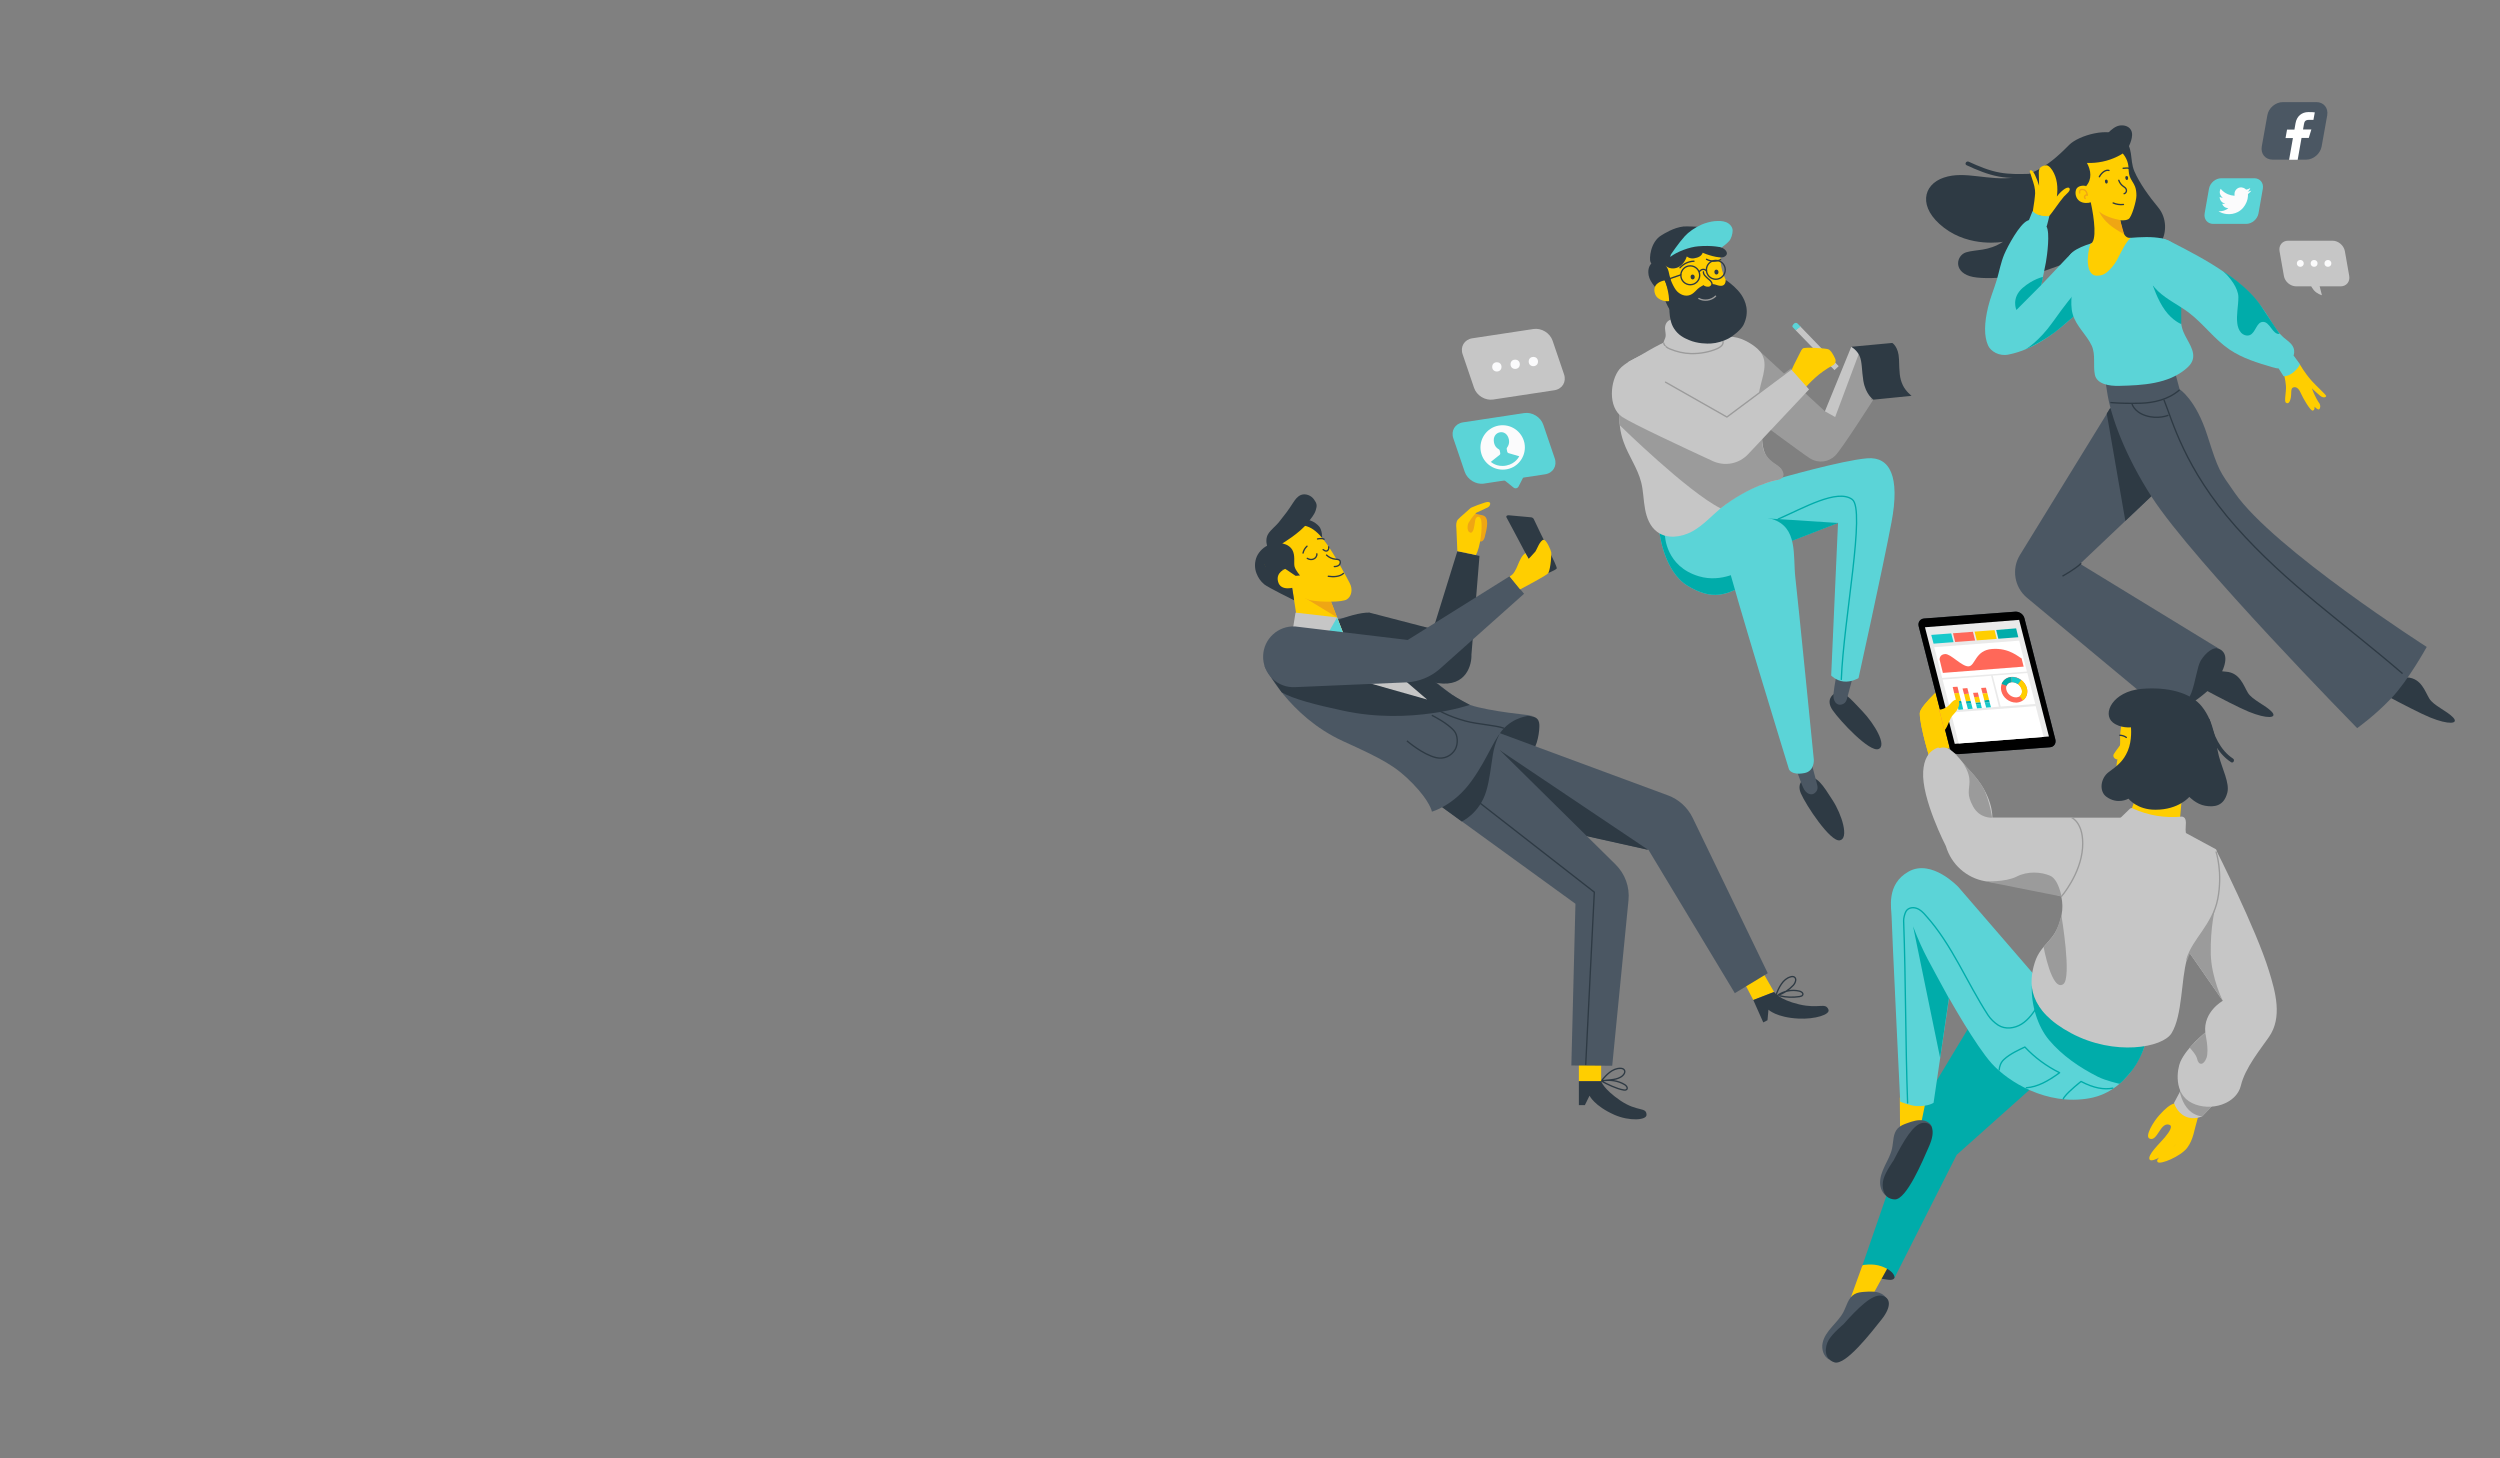 <?xml version="1.0" encoding="utf-8"?>
<!-- Generator: Adobe Illustrator 22.0.1, SVG Export Plug-In . SVG Version: 6.00 Build 0)  -->
<svg version="1.1" xmlns="http://www.w3.org/2000/svg" xmlns:xlink="http://www.w3.org/1999/xlink" x="0px" y="0px"
	 viewBox="0 0 1829 1067" style="enable-background:new 0 0 1829 1067;" xml:space="preserve">
<rect x="0" y="0" width="1829" height="1067" fill="#808080" stroke="none"/>
<style type="text/css">
	.st0{opacity:0.22;}
	.st1{fill:#FFFFFF;}
	.st2{fill:#E78C00;}
	.st3{fill:#FF6859;}
	.st4{fill:#C02A26;}
	.st5{fill:#FFCE00;}
	.st6{fill:#16C9CB;}
	.st7{fill:#00A2A0;}
	.st8{fill:#009493;}
	.st9{fill:#E64B41;}
	.st10{fill:#FF6654;}
	.st11{fill:#00C8CB;}
	.st12{fill:#00ACAA;}
	.st13{fill:#F4F4F4;}
	.st14{fill:none;stroke:#000000;stroke-linecap:round;stroke-linejoin:round;stroke-miterlimit:10;}
	.st15{fill:#EFA614;}
	.st16{fill:#E44646;}
	.st17{fill:none;stroke:#E44646;stroke-linecap:round;stroke-linejoin:round;stroke-miterlimit:10;}
	.st18{fill:#FF6859;stroke:#000000;stroke-linecap:round;stroke-linejoin:round;stroke-miterlimit:10;}
	.st19{fill:none;stroke:#00ACAA;stroke-miterlimit:10;}
	.st20{fill:none;stroke:#16C9CB;stroke-linecap:round;stroke-miterlimit:10;}
	.st21{fill:#16C9CB;stroke:#000000;stroke-linecap:round;stroke-linejoin:round;stroke-miterlimit:10;}
	.st22{fill:none;stroke:#FBFBFC;stroke-linecap:round;stroke-miterlimit:10;}
	.st23{fill:none;stroke:#E78C00;stroke-linecap:round;stroke-linejoin:round;stroke-miterlimit:10;}
	.st24{fill:#EAEAEA;}
	.st25{fill:none;stroke:#EFA614;stroke-linecap:round;stroke-miterlimit:10;}
	.st26{fill:#3D5A98;}
	.st27{fill:#FBFBFC;}
	.st28{fill:#C6C6C6;}
	.st29{fill:#2E3A44;}
	.st30{fill:#5BD4D7;}
	.st31{fill:none;stroke:#2E3A44;stroke-linecap:round;stroke-linejoin:round;stroke-miterlimit:10;}
	.st32{fill:#4B5763;}
	.st33{fill:#9B9B9B;}
	.st34{fill:none;stroke:#EFA614;stroke-linecap:round;stroke-linejoin:round;stroke-miterlimit:10;}
	.st35{fill:#FF6859;stroke:#2E3A44;stroke-linecap:round;stroke-linejoin:round;stroke-miterlimit:10;}
	.st36{fill:none;stroke:#2E3A44;stroke-miterlimit:10;}
	.st37{fill:none;stroke:#85A9D7;stroke-linecap:round;stroke-miterlimit:10;}
	.st38{fill:#5BD4D7;stroke:#2E3A44;stroke-linecap:round;stroke-linejoin:round;stroke-miterlimit:10;}
	.st39{fill:none;stroke:#9B9B9B;stroke-linecap:round;stroke-miterlimit:10;}
	.st40{fill:none;stroke:#9B9B9B;stroke-linecap:round;stroke-linejoin:round;stroke-miterlimit:10;}
	.st41{fill:#FFCE00;stroke:#2E3A44;stroke-linecap:round;stroke-linejoin:round;stroke-miterlimit:10;}
	.st42{fill:none;stroke:#00ACAA;stroke-linecap:round;stroke-linejoin:round;stroke-miterlimit:10;}
	.st43{fill:none;stroke:#00ACAA;stroke-linecap:round;stroke-miterlimit:10;}
</style>
<g id="Layer_2">
</g>
<g id="Layer_3">
</g>
<g id="Layer_1">
</g>
<g id="Layer_4">
</g>
<g id="Layer_5">
	<path class="st29" d="M1126.2,531.9c0.1-2.1-0.1-4.4-1.5-5.9c-1.4-1.5-3.6-2-5.6-2.2c-8.4-0.9-17,0.8-24.3,4.9
		c-3.5,1.9-7,5.2-6.6,9.1c0.3,3.3,3.3,5.6,6.1,7.3c5,3.1,17.8,10.8,23.6,7.7C1123.9,549.6,1126,538,1126.2,531.9z"/>
	<polygon class="st5" points="1274.7,716.3 1282.7,731.6 1297.9,725.7 1289.2,710.5 	"/>
	<path class="st29" d="M1282.7,731.6l7.3,16.4l3.1-1.6l0.7-7.7c0,0,5.8,5.7,22,6.5c11.9,0.6,23.4-2.9,21.9-6.6
		c-2.3-5.5-6.7-0.3-21.5-3.8s-18.3-9.1-18.3-9.1L1282.7,731.6z"/>
	<path class="st31" d="M1299.3,727.8c2.2-5.4,5-11.5,10.6-13.1c0.9-0.3,2-0.4,2.8,0.1c2,1.2,0.8,4.4-0.8,6.1
		c-3.2,3.4-7.2,6-11.6,7.4c4.6-3.3,10.6-4.5,16.1-3.2c1.4,0.3,3,1.4,2.5,2.7c-0.3,0.9-1.4,1.1-2.3,1.3c-4.8,0.7-9.7,0.6-14.4-0.5"/>
	<path class="st31" d="M1171.5,790.8c3.7-4.5,8.3-9.4,14.1-9.2c1,0,2,0.3,2.6,1c1.5,1.8-0.6,4.4-2.7,5.5
		C1181.5,790.4,1176,789.9,1171.5,790.8c6.3-1.1,12.3-0.2,17.1,2.7c1.2,0.7,2.4,2.3,1.6,3.4c-0.6,0.7-1.6,0.7-2.5,0.5
		C1182.8,796.6,1175.7,793.2,1171.5,790.8"/>
	<path class="st32" d="M1090,533.7l130.3,48.2c7.9,2.9,14.3,8.8,18,16.3l55,113.8l-24.1,14.6l-63.2-104.9l-125.5-28L1090,533.7z"/>
	<polygon class="st29" points="1097.3,548.9 1205.9,621.8 1080.4,593.8 	"/>
	<polygon class="st5" points="1155.1,776.6 1155.1,791 1171.4,791 1171.4,774.7 	"/>
	<path class="st29" d="M1155.1,791v17.5h4.4l3.4-6.9c0,0,3.4,7.4,18.2,14c10.9,4.8,23.6,4,23.5,0c-0.1-6-6.5-1.9-19.1-10.4
		c-12.6-8.6-14.1-14.2-14.1-14.2H1155.1z"/>
	<path class="st32" d="M1090.1,541.8l91.8,90.6c7,6.9,10.5,16.5,9.5,26.3l-11.9,121l-29.9-0.2l3-118.3l-100.1-72.6L1090.1,541.8z"/>
	<path class="st29" d="M1052.4,588.6l17,12.4c0,0,12.9-5.7,17.9-22.1c2.5-8.1,3.5-18.5,4.9-26.9c1.4-8.8,5.1-15.5,5.1-15.5
		L1052.4,588.6z"/>
	<path class="st32" d="M925.2,487.5c0,0,17.5,36.5,57.3,54.7c29.2,13.3,38.6,18.2,51.2,31.2c12.6,13,13.9,20.4,13.9,20.4
		s16.1-4.3,29.1-22.6c13-18.2,16.5-32.5,25.6-40.3s19.1-7.4,19.1-7.4s-32.1-3-46-7.8c-13.9-4.8-48.2-36-53.4-45.1
		c-5.2-9.1-20.2-22.4-20.2-22.4l-64.4,12.9L925.2,487.5z"/>
	<path class="st29" d="M1321.6,569.1c0,0-7.8,2.5-4.1,11.3c3.8,8.8,21.6,35.7,28.5,34.4s1.6-18.8-5.3-29.4
		C1333.8,574.7,1329.1,566.6,1321.6,569.1z"/>
	<path class="st29" d="M1341.6,507.8c0,0-6.3,3.8-0.9,11.7s27.1,31.1,33.6,28.5c6.5-2.5-3-18.5-11.8-27.7
		C1353.7,511.2,1348.5,503.9,1341.6,507.8z"/>
	<path class="st32" d="M1344,491.7c0,0-2,9.7-2.6,15.7c-0.6,6,2.6,8.8,5.6,8.1c3.1-0.7,3.9-2.6,4.6-5.6c0.7-3,4.7-17.4,4.7-17.4
		L1344,491.7z"/>
	<path class="st30" d="M1214,389.1c0,0,3.1,28.8,20.6,39.4c17.5,10.6,28.8,8.1,46.3-3.8c17.5-11.9,15.6-23.5,15.6-23.5l48.2-18.7
		l-5,111.7c0,0,3.5,3.8,9.2,4.4c5.8,0.6,10.8-2.5,10.8-2.5s17.6-79.6,24.1-113.9c6.4-33.6-1.1-48.3-17.8-46.9
		c-18.5,1.5-65.5,15-65.5,15l-51,7.5L1214,389.1z"/>
	<path class="st12" d="M1214,389.1c0,0,3.1,28.8,20.6,39.4c17.5,10.6,28.8,8.1,46.3-3.8l-6.2-7.8c0,0-14.8,9.8-31.8,4.7
		c-24.3-7.2-24.8-29.7-24.8-29.7"/>
	<path class="st32" d="M1313.5,560.8c0,0,3.1,9.4,5.5,15c2.4,5.6,6.6,6.4,8.9,4.2c2.3-2.1,2.1-4.2,1.2-7.2c-0.9-3-4.5-17.5-4.5-17.5
		L1313.5,560.8z"/>
	<path class="st29" d="M1362.6,928.3c0,0,8.2,6.3,14,7.2c5.2,0.8,9,2.1,9.8-1.7c0.8-3.8-12.5-13-16.1-12.9c-3.6,0.1-7.7,4.7-7.7,4.7
		V928.3z"/>
	<polygon class="st5" points="1362.6,925.6 1354.1,949.1 1369.8,947.8 1383.4,923.2 1368.7,920.1 	"/>
	<path class="st32" d="M1338.1,994.6c-4-2.2-5.6-7.5-4.7-12c0.9-4.5,3.7-8.3,6.8-11.8c3-3.5,6.3-6.8,8.4-10.8
		c2.4-4.6,3.5-10.4,8-13.1c2.3-1.4,5-1.6,7.6-1.8c4.2-0.3,8.6-0.5,12.3,1.4c2.7,1.4,4.9,4.2,4.4,7.2"/>
	<path class="st29" d="M1348.6,968.9c10.6-11.9,21-22.2,27.9-21c6.9,1.3,7.5,8.1,0,17.5c-7.5,9.4-26.3,33.8-34.4,31.3
		s-7.2-11.6-4.1-16.6C1341.1,975.1,1348.6,968.9,1348.6,968.9z"/>
	<path class="st29" d="M1048.5,460.3l-46.6-12.1c-12.4-0.6-46.6,12.7-47,25.2l-9.3-10.9c-0.4,13.2,10.6,23.8,23.8,22.9l82.7,14.4
		c20.9,3,24.7-13.9,24.4-20.8l5.9-72.3l-16.2-3.4L1048.5,460.3z"/>
	<polygon class="st5" points="945.2,428.9 951,466.7 982.9,463.8 969.1,428.1 	"/>
	<polygon class="st28" points="945.5,462.5 947.8,448.2 978.2,451.7 982.9,463.8 	"/>
	<polygon class="st30" points="967.3,470.8 978.2,451.7 982.9,463.8 	"/>
	<path class="st33" d="M1282.7,305.1c0,0,36.1,26.9,41.4,30.2c6.5,4,13.7,2.7,18.5-1.9c4.5-4.3,27.9-41,27.9-41l-16.1,1.9l-19.3,6.6
		l-47.4-43.7l-30.5,4.2L1282.7,305.1z"/>
	<path class="st28" d="M1191.1,279.5c-7.1,13.3-8.4,29.6-3.3,43.8c3.6,10.2,10.3,19.2,12.9,29.6c1.6,6.3,1.6,13,2.8,19.4
		c1.1,6.4,3.7,13.1,9,16.9c7.2,5.3,17.6,3.9,25.5-0.4s14-11.2,20.9-17c11.7-9.9,25.8-17.1,40.8-20.6c0.9-0.2,1.9-0.4,2.7-1
		c2.4-1.7,1.7-5.7-0.3-7.8s-4.9-3.3-7.1-5.3c-4.7-4.2-5.7-11.1-5.9-17.3c-0.5-11.9-4.2-22.9-1.8-34.6c2.1-10.1,6.8-19.9,0.4-28
		c-3.7-4.6-12.7-9.8-18.6-10.5c-5.4-0.7-3.8-0.9-14.9-2.3c-3.8-0.5-24.4,0.4-27.8,1.9c-19,8.4-22.3,12-35.2,18.5"/>
	<path class="st29" d="M946.8,439.2c-0.7-3.9-1.1-7.8-1.9-11.7c-0.6-3.2-3.2-6.4-4.8-9.3c-1.5-2.7-3.6-5-5.4-7.4
		c-2.7-3.7-4.7-7.8-6-12.3c-4,1.5-7.4,4.7-9.2,8.6c-1.7,3.9-1.8,8.6-0.2,12.5c1.2,3,2.7,5.4,5.6,7.9
		C927.5,429.7,946.8,439.2,946.8,439.2z"/>
	<path class="st29" d="M967.1,394.5c0.5-1.5,0-6.9-1.9-9.2c-1.5-1.8-3.8-3.6-7-4.7l-3.4,0.5l-4,5.6L967.1,394.5"/>
	<polygon class="st15" points="978.2,451.7 954.8,437.5 973.4,439.3 	"/>
	<path class="st5" d="M947.6,429.5c0,0,3.8,8.2,11.4,9.7c7.6,1.4,23.1,1.5,26.4-0.7c3.3-2.1,4.5-7.2,2.1-11.8
		c-2.4-4.6-10.7-20.3-17.1-29.1c-6.4-8.8-14-16.9-26.9-11.6c-12.8,5.2-18.3,17.8-18.3,25.9s15.2,4.3,15.2,4.3s-7.1,2.4-5.4,9.2
		C936.9,433.3,947.6,429.5,947.6,429.5z"/>
	<path class="st29" d="M927,399.4c-0.8-3-0.8-6.3,0.9-8.9c1.6-2.7,5.7-5.9,7.6-8.3c4.2-5.3,7-8.8,10.6-14.5c1.5-2.3,3.2-4.6,5.7-5.6
		c3.4-1.3,7.6,0.4,9.6,3.4c2.1,3,2.3,4.3,1.2,7.8c-1.1,3.5-3.7,6.3-5.9,9.2c-5.9,7.6-18.6,15.1-18.6,15.1s4.9,0.6,7.3,4.6
		c2.4,4.1,1,9.6,1.7,12.3c0.7,2.8,4,6.5,4,6.5l-3.2,0.3l-7.6-5.1l-12.4,4l-4-9.6L927,399.4z"/>
	<path class="st28" d="M1223.7,233.5c-2.9,0.4-4.8,2.2-5.4,4.9c-0.6,2.7,0.7,5.4,0.2,8.1c-0.2,1.2-1.6,3.4-1.4,4.6
		c0.4,2.1,2.5,3.5,4.5,4.3c4.8,2,10.2,3.3,15.5,3.4c6.6,0.1,13.4-1.1,19.3-3.7c2.1-1,4.3-2.6,4.1-4.8c-0.1-1.1-0.9-2.1-1.5-3.1
		c-1.2-2-1.8-4.4-1.6-6.7c0.1-1.6,0.5-3.3-0.5-4.6c-0.5-0.6-1.2-1-2-1.4c-9.3-3.9-20.5,1.1-30.3-1.6"/>
	<path class="st40" d="M1217.2,251c0.4,2.1,2.5,3.5,4.5,4.3c4.8,2,10.2,3.3,15.5,3.4c6.6,0.1,13.4-1.1,19.3-3.7
		c2.1-1,4.3-2.6,4.1-4.8c-0.1-1.1-0.9-2.1-1.5-3.1c-1.2-2-1.8-4.4-1.6-6.7"/>
	<path class="st41" d="M970.5,406.1c1.8,1.7,4.1,2.8,6.6,3c1,0.1,2,0.1,2.8,0.7c1,0.8,0.8,2.6-0.1,3.5c-0.9,0.9-2.3,1.2-3.6,1.2"/>
	<path class="st31" d="M971.8,421.6c3.6,0.6,8.4,0.4,11.1-2.1"/>
	<path class="st31" d="M956.4,408.5c1.4,0.9,3.1,1.1,4.6,0.5s2.6-2.2,2.4-3.8"/>
	<path class="st31" d="M968,402.1c0.8,0.6,1.7,1.2,2.6,1c1.2-0.3,1.8-1.8,1.4-3"/>
	<path class="st31" d="M953.3,404.6c0.4-1.9,1.5-3.7,2.9-5"/>
	<path class="st31" d="M963.9,394.3c0,0,3.3-0.8,4.8,0.2"/>
	<g>
		<path class="st29" d="M1122.7,381c-0.4-0.8-0.7-1.8-1.5-2.2c-0.5-0.3-1.1-0.4-1.7-0.4c-5.1-0.5-10.3-0.9-15.4-1.4
			c-0.9-0.1-2,0.1-2.1,0.9c0,0.3,0.1,0.7,0.3,0.9c5.6,10,21.9,42.8,24.4,42.5c2.5-0.3,11.5-4.2,12.2-5.4
			C1139.7,414.7,1126.6,389.8,1122.7,381z"/>
	</g>
	<path class="st33" d="M1185.1,311.2l-0.9-10.1l67.2,20.9l37.6-2.2c0,0,0.1,6.9,1.5,10.2c4.5,10.1,12.6,9.3,14.2,16.2
		c1.1,4.6-5.1,5.1-5.1,5.1s-18.8,3.4-40.8,20.6C1235,360.1,1185.1,311.2,1185.1,311.2z"/>
	<polygon class="st28" points="1313.7,241.6 1342.1,270.8 1345.2,267.9 1316.9,238.6 	"/>
	<path class="st5" d="M1317,257.9c0.5-1.1,1.1-2.2,2-3c1.3-1.1,16.6-0.1,18.5,0.6c2,0.7,3.8,4.1,5.1,6.9c0.8,1.8,0.1,3.9-1.6,4.8
		c-10,5.4-16.2,11.7-23.7,20.3c-4.8-8.1-9.1-7.6-8-12.8C1309.9,271.4,1314.4,263.1,1317,257.9z"/>
	<path class="st28" d="M1218.4,252.9c0,0-26.8,8.9-33.6,17.2c-6.8,8.3-8.7,27.9,2.1,35c7.6,5,44.9,22.4,66.1,32.2
		c8.9,4.1,19.3,2.1,26-5.1l44.5-47.3l-13.2-14.8l-46.9,35l-44.9-25.4"/>
	<polyline class="st40" points="1310.3,270.1 1263.4,305.1 1218.5,279.6 	"/>
	<path class="st29" d="M1075.3,515.7c0,0-43.2,14.9-92.4,4.3c-20.7-4.4-37.3-8.8-45.2-13.5l-7.3-10.5l110.5-4.4
		c0,0,11.4,9.8,21.4,16.7C1065.5,510.4,1075.3,515.7,1075.3,515.7z"/>
	<path class="st36" d="M1100.3,532.8c-5.7-2.2-18.9-2.8-28.2-5.3c-25.7-7-32.6-18.6-37.5-20.7"/>
	<polygon class="st28" points="992.3,497.1 1044.1,511.8 1019.6,490.8 	"/>
	<path class="st32" d="M1029.9,468.2l-82.5-9.9c-12.4-0.6-22.9,9.1-23.3,21.5v0c-0.4,13.2,10.6,23.8,23.8,22.9l81.8-3.5
		c8.6-0.6,16.9-4,23.4-9.6l61.9-55.2l-10.6-12.8L1029.9,468.2z"/>
	<path class="st5" d="M1262.5,204.7c-4.5-9.2-3.9-17.1-3.9-22.1c0,0,0.5-6.3-9.2-5.5s-27.2,9-27.2,9l-4.5,12.1l3.4,12.9l11.3,11.4
		l25.6-12l4.4-0.5l2.3-2.4L1262.5,204.7z"/>
	<path class="st29" d="M1216.3,189.7c-2.9,0.3-10.5,1.1-10.4,9.5c0,2.9,1.2,5.7,2.9,8.1c1.8,2.6,4,5,6.1,7.3c4.3,4.8,3.8,9,8.2,13.8
		"/>
	<path class="st5" d="M1218.2,205.1c-3.6,0.5-9.8,3.1-7.3,10.1c1.8,4.9,9.2,6.2,12,4.5"/>
	<path class="st29" d="M1217.9,205.1c1.5,3.7,2.3,7,2.9,11c1,6.5-0.8,17.2,4,24.4c3,4.6,7,6.7,10.9,8.3c6.3,2.7,13.4,2.7,16.1,2.5
		c4.1-0.2,9.1-1.7,12.7-3.6c3.6-1.9,9.3-6.5,11.1-10.1c4.7-9.7,1.3-17.5-1.6-21.9c-3-4.4-7.2-7.9-11.5-11c0,0,0.3,4.2-3.1,4.4
		c-2,0.1-2.9-0.5-4.8-1c-4.4-1-9.1,0.2-12.5,3.2c-1.4,1.3-2.6,2.8-4.2,3.8c-3.5,2.2-7.5,1.2-10.6-1.6c-3.1-2.8-5.9-11.1-5.9-11.1"/>
	<path class="st39" d="M1242.9,218.4c3.8,2.1,9,1.4,12.2-1.7"/>
	<path class="st41" d="M1246.2,198.9c0,2.2,1.7,3.3,3.3,4.9c0.7,0.6,1.4,1.1,2,1.8s1.1,1.6,1,2.4c-0.1,1-0.9,1.7-1.8,2.1
		c-0.9,0.3-3,0.3-4.5-0.9"/>
	<path class="st29" d="M1238.7,204.4c1-0.3,1.3-1.3,1.1-2.2c-0.2-0.9-0.9-1.5-1.9-1.3c-0.9,0.3-1.2,1.2-1,2.1
		C1237,203.9,1237.7,204.6,1238.7,204.4z"/>
	<path class="st29" d="M1256.1,200.8c1-0.3,1.3-1.3,1.1-2.2c-0.2-0.9-0.9-1.5-1.9-1.3c-0.9,0.3-1.2,1.2-1,2.1
		C1254.4,200.3,1255.1,201,1256.1,200.8z"/>
	<circle class="st31" cx="1236.6" cy="201.4" r="6.9"/>
	<circle class="st31" cx="1255.3" cy="197.4" r="6.9"/>
	<polygon class="st33" points="1342.6,305.1 1367.9,295.2 1382.7,256.1 1353.2,258.7 	"/>
	<polygon class="st28" points="1354.4,253.7 1335.1,300.9 1342.6,305.1 1360.7,256.7 	"/>
	<path class="st29" d="M1354.4,253.7l30-2.8c0,0,4.6,2.7,4.9,11.9c0.3,9.3,0.3,13.7,2.8,19c2.1,4.5,6.4,7.8,6.4,7.8l-27.9,2.8
		c0,0-5.7-3.6-7.4-13.9c-1.2-7.4-0.8-13.6-2.7-18C1358.6,256.1,1354.4,253.7,1354.4,253.7z"/>
	<line class="st31" x1="1229.6" y1="201.1" x2="1219.4" y2="204.6"/>
	<path class="st31" d="M1243.3,198.7c0,0,0.9-1.5,2.6-1.6c1.6-0.2,2.6,1.1,2.6,1.1"/>
	<path class="st29" d="M1645.3,434.6c0,0,19.6,18.7,32.2,23c12.6,4.3,24.1,7.9,27.7,15.5c3.1,6.5,9.5,14,16,16.2
		c14.9,5.2,38.7-2.4,38.7-2.4s-7.7,11.1-17.6,19.7c-10,8.6-16.2,13.4-16.2,13.4s-24.8-25.3-41-42.7
		C1668.7,459.9,1645.3,434.6,1645.3,434.6z"/>
	<g>
		<path class="st5" d="M1104.4,421.7c5.9-2.5,6.2-13.7,11.6-17c0.8,1.8,1.5,2.4,2.3,4.2c0,0,2.9-2.9,5-5.4c0.8-0.9,3.3-8.3,6-8.6
			c2-0.2,5.4,7.8,5.6,9.2c0.2,1.4-0.3,10.9-2.1,15.1c-0.6,1.5-20.7,12-20.7,12"/>
	</g>
	<path class="st15" d="M1079.9,394.8c0,0,4.8,4.3,6.4-2.1c1.4-5.8,3.9-14.7-2-15.8c-8.1-1.5-6.6-2.8-11.4,4.5
		S1079.9,394.8,1079.9,394.8z"/>
	<path class="st5" d="M1066.6,380.1c1.5-1.7,7.2-6.4,8.8-8c0.4-0.4,0.9-0.7,1.4-0.9c1.8-0.8,6.4-2.6,9.4-3.5c1.3-0.4,3.5-0.9,4,0.4
		c0.2,0.7-0.3,2.4-1.7,3.1c-3.5,1.7-6.2,2.8-8.4,3.9c-2.8,2.5-5,6.3-5.6,7.2c-1.1,1.6-1.2,5.8,0.3,6.9c1.6,1.1,2.1,0.5,3-1.2
		c0.6-1.2,1.3-6.3,1.5-7.6s1.3-2.6,2.6-2.3c1,0.3,1.4,1.4,1.7,2.4c1.2,5.8-0.8,20.6-3.9,25.6c-4.1-1.1-9.4-1.9-13.5-2.9
		c0,0-0.3-7.6-0.7-16.4C1065.2,383.9,1065.3,381.6,1066.6,380.1z"/>
	<path class="st36" d="M1029.3,542c0,0,11.5,10,21.4,12.3c5.7,1.3,11.1-1.2,13.9-6c2.4-4.2,1.8-10.5-0.6-13.4
		c-4.8-5.9-16.5-11.6-16.5-11.6"/>
	<polyline class="st36" points="1079.9,585.3 1166.4,652.7 1160.1,779.1 	"/>
	<path class="st31" d="M1229.1,195.9c2.5-2.9,6.3-4.7,10.2-4.8"/>
	<path class="st31" d="M1258.8,190c-3.2,1.5-7.2,1.4-10.3-0.3"/>
	<path class="st29" d="M1261.4,187.9c-3.2,1.7-14-2.1-15.7-3c-0.9,2.5-3.2,3.6-6.4,4.1s-5.2-1.4-5.2-1.4c-1.1,3.3-3.2,6.4-6.3,7.9
		s-7.3,1.2-9.5-1.5c2.9,3.1,2.4,6.1,4,10.7c-0.8,0.5-2.2,2.5-2.9,3c-2.4-4.2-5.3-8.2-8.6-11.8c-1.2-1.3-2.5-2.6-3.3-4.2
		c-1-2.1-0.3-14.7,8.1-19.6c1.8-1.1,8.8-5.6,16-6.4c2.3-0.2,10,0.1,12.2,0.4c1.7,0.2-0.9,5.4,0.7,6c4.3,1.3,10.8,7.7,15.1,9.1
		C1261.9,181.9,1265.8,185.6,1261.4,187.9z"/>
	<path class="st30" d="M1222.4,186.2c0,0,5.8-8.6,10.2-13.4c2.7-3,7.3-6.3,12.3-8.5c2.4-1.1,6.9-2.3,9.5-2.5
		c2.8-0.2,5.7-0.3,8.3,0.7c2.6,1,4.9,3.4,4.9,6.2c0,2.4-1,5.8-2.5,7.6c-1.7,2-5.5,4.7-5.5,4.7s-7.2-1.7-17.2-0.8
		c-6.3,0.5-15.5,3.9-20.5,7.8"/>
	<g>
		<path class="st29" d="M1777.9,524.9c13.5,5.5,21.3,4.8,16.8,0c-4.5-4.8-14.2-8.6-17.4-13.8c-3.2-5.2-5.8-14.8-16.1-15.5
			c-10.3-0.6-21.9-7.1-25.8-10.3c-3.9-3.2-11.6,11.6-11.6,11.6S1764.4,519.4,1777.9,524.9z"/>
		<path class="st29" d="M1623.9,474.9c-7-3.6-15.1-3.6-18.7,2.5c-3.7,6.1-7.2,20.6-14.7,29.3c-7.5,8.8-2.6,17.9-2.6,17.9
			s28.3-16.5,34.8-27.6C1629.3,485.8,1630,478,1623.9,474.9z"/>
		<path class="st29" d="M1645.2,520.7c13.5,5.5,21.3,4.8,16.8,0c-4.5-4.8-14.2-8.6-17.4-13.8c-3.2-5.2-5.8-14.8-16.1-15.5
			c-10.3-0.6-21.9-7.1-25.8-10.3s-11.6,11.6-11.6,11.6S1631.7,515.2,1645.2,520.7z"/>
		<path class="st32" d="M1610,483.4c3.7-6.1,9.9-11,13.9-8.5l-102.1-62.4l62.2-59l-40-55.1l-66.2,107.6c-6.3,10.2-4.1,23.6,5.1,31.3
			l105.1,87.4c0,0,11.3-8,15.2-17.8C1606.2,499,1607.5,487.7,1610,483.4z"/>
		<polygon class="st29" points="1541.3,302.6 1554.9,381.1 1578.2,359 1543.9,298.4 		"/>
		<path class="st32" d="M1594.6,284.8c0,0,11.9,7.4,20.3,33.8c8.4,26.4,8.8,25.8,20,41.9c28.4,41.1,140.5,112.8,140.5,112.8
			s-13.5,24.5-25.8,37.4c-12.2,12.9-25.1,22-25.1,22s-119.9-122.1-150.2-169c-19.6-30.4-30.3-59.3-32.9-78s-5.7-30.3-5.7-30.3
			l49.5-5.8L1594.6,284.8z"/>
		<path class="st29" d="M1465.4,176.9c0,0-23.9,4.5-43.2-10.3c-19.3-14.8-15.5-31.6,0-36.7c15.5-5.2,32.2,2.6,51.6,0
			c19.3-2.6,32.9-16.8,40-23.9c7.1-7.1,29.7-13.5,38.7-5.8s5.2,16.1,9,25.1c3.9,9,11,18.7,17.4,26.4c6.4,7.7,6.4,18.7,1.9,25.8
			s-37.1,14.8-45,11.6c-7.9-3.2-30.2,5.6-39.2,8.8c-9,3.2-43.4,8-55.6,4.1c-12.2-3.9-9.5-15.3-2.6-17.4
			C1445.5,182.4,1454.5,184,1465.4,176.9z"/>
		<path class="st30" d="M1518.2,230.4c-14.2,13-30,25.3-48.8,29c-6.8,1.4-12.9-2.3-14.9-6.6c-3.1-6.9-2.8-16.6,0-28.2
			c1.6-6.8,4.4-13.3,6.4-20c1.8-6.2,2.9-12.5,5.4-18.5c2.5-5.9,11.2-22.2,17.1-24.7c5.9-2.5,10.5-1.2,13.8,4.3
			c2.7,4.4,0.5,21.1-0.4,26.1c-1.1,5.6-2.2,11.2-3.5,16.8c6.3-6.6,12.5-13.3,18.8-19.9c2.8-3,6.3-6.2,10.3-5.5
			c2.9,0.5,5,2.9,6.6,5.3c5.1,7.3,8.5,16.2,7,25S1527.1,230.2,1518.2,230.4"/>
		<path class="st12" d="M1517.3,215.2c0,0-6.1,7.1-15.2,20c-10.5,14.9-20.4,20.5-20.4,20.5s14.9-6.6,25.7-15.9
			c10.8-9.4,16.8-13.9,16.8-13.9L1517.3,215.2z"/>
		<path class="st30" d="M1532.6,274.1c1.4,7,10.7,8.4,17.8,8.2c17.2-0.4,35.9-1.4,49-12.6c1.9-1.6,3.6-3.4,4.5-5.7
			c2.8-7.2-3.7-14.2-6.6-21.4c-3.8-9.6-1-20.4-1.8-30.6c-1.1-13.2,2.7-31-9.5-36.2c-11-4.7-32.2-1.1-45.4,0
			c-6.9,0.6-22.3,5-26.2,10.6c-2.9,4.3,2.8,0.4,2.5,5.6c-0.4,8-0.9,16-1.3,24c-0.3,4.7-0.5,9.4,0.8,13.9c2.5,8.7,10.1,14.9,13.9,23
			C1533.3,259.6,1531.2,267.2,1532.6,274.1z"/>
		<path class="st12" d="M1595.8,237.1V218l-20.8-9.3c0,0,3.5,10.9,9,18.4C1589.5,234.7,1595.8,237.1,1595.8,237.1z"/>
		<path class="st5" d="M1670.6,272.6c0,0,1.5,5.2,1.8,9.8s-1.5,11.2,0,12.2c1.5,1.1,2.8,0,3.5-3.4c0.7-3.4-0.2-7,1.7-7.7
			c1.9-0.7,3.9,0.1,5.6,4c1.7,3.9,7.1,13.2,8.8,12.9c1.7-0.3,1.3-2.9,1.3-2.9s2.4,2.7,3.4,1.9s1-2.7,0.3-4.1c0-0.1-1.3-1.3-4-7.1
			c-0.9-2-1.6-4.1-1.6-4.1s2.9,2.9,5.7,5.2c2.8,2.4,4.9,1.2,4.7,0.3c-0.2-0.9-7.4-7.4-10.5-10.9c-5.6-6.3-8.8-12.3-8.8-12.3
			L1670.6,272.6z"/>
		<path class="st30" d="M1667,269.5l3.7,5.8c0,0,3.7,0.2,7.7-3.4c4-3.6,4.2-5.5,4.2-5.5l-4.6-6.3L1667,269.5z"/>
		<g>
			<path class="st5" d="M1549.9,109.5c3.9,2.7,6.6,7.1,7.2,11.8c0.3,2.5,0.1,5.1,0.9,7.5c0.9,2.8,3,5,4,7.7c0.8,2.1,1,4.4,1,6.7
				c0,3.6-3.4,15.8-5.8,17.1c-2.5,1.4-6,0.8-6,0.8c1.2,5.9,2.1,13.6,7.6,12.9c-3.8,3.6-5.8,8.2-10,16.2c-1.6,3-4.7,6.8-7.3,8.9
				c-2.3,1.9-4.1,2.5-7.1,2.6c-8.7,0.4-7.8-15.2-5.1-23.2c5-1.9,2.9-18.6,0.3-30.5c-2,0.7-5.6,0.9-8.2-0.9s-3.6-5.5-2.5-8.5
				c1.1-2.8,5.5-3.2,7.3-2.4c-3.5-6.2-5-11.6-5-18.1c0-1.2,0.1-2.4,0.6-3.4c0.6-1.1,1.6-1.9,2.7-2.6c7.1-4.4,16.2-3.2,24.4-1.9"/>
		</g>
		<g>
			<path class="st29" d="M1526.1,136.3c4.6-5.2,3.7-11.6,0.7-17.1c7.7,0.3,15.4-1.3,22.3-4.7c2.3-1.1,4.5-2.4,6.2-4.3
				c1.9-2.1,3.1-4.8,3.9-7.6c0.7-2.5,1.1-5.2-0.2-7.5c-1.8-3.3-6.5-4.1-10-2.8c-3.5,1.4-6.2,4.3-8.7,7.1c-2.5,2.8-5.2,5.7-8.8,7
				l-14.1,7.7v10.3"/>
		</g>
		<path class="st31" d="M1550.1,131.9c0.6,1.8,1.8,3.4,3.4,4.5c0.4,0.3,0.8,0.5,1.1,0.8c0.7,0.6,1.2,1.5,1.1,2.5
			c-0.1,0.9-0.8,1.8-1.7,2"/>
		<path class="st29" d="M1556.1,131.7c0.7-0.1,0.9-1,0.8-1.8c-0.1-0.8-0.6-1.2-1.2-1.1c-0.7,0.1-0.9,0.6-0.8,1.4
			C1555,131,1555.4,131.8,1556.1,131.7z"/>
		<path class="st29" d="M1541.2,134.3c0.7-0.1,0.9-1,0.8-1.8c-0.1-0.8-0.6-1.2-1.2-1.1c-0.7,0.1-0.9,0.6-0.8,1.4
			C1540.1,133.7,1540.5,134.4,1541.2,134.3z"/>
		<path class="st31" d="M1535.9,129.3c1.7-3.2,4.8-5.3,7-4.6"/>
		<path class="st31" d="M1553.3,123.1c0.8,0.1,3.5-0.5,4.1,0.1"/>
		<path class="st15" d="M1551.1,161c-4-0.6-12.8-3.3-15.5-6.5c0,0,1.7,4.6,7.4,9.6c4.3,3.8,11,7.2,11,7.2L1551.1,161z"/>
		<g>
			<path class="st5" d="M1498.4,159.1c3.8-4.5,7.7-10.7,11.5-15.2c1.6-1.8,5.7-4.6,3.9-6.4c-1.8-1.4-6.7,3.1-9,6.3
				c0.9-6.6,0.3-13.5-3.3-19.2c-0.9-1.3-1.9-2.7-3.3-3.4c-1.4-0.7-4.3,0.2-5.4,1.3c-1.2,1.2-1.3,3.1-1.2,4.8
				c0.1,2.9,0.1,5.7,0.2,8.6c-1.6-5.1-4.2-12-6.3-11.3c-1.1,0.2-0.2,1.8,0.1,2.9c1.2,4,2.8,7.5,3.2,11.6c0.2,1.6,0.1,3.2-0.1,4.7
				c-0.3,3.9-1.4,9.1-1.7,12.9"/>
		</g>
		<path class="st30" d="M1487,154.5c3.8,3.5,7.1,3.6,12.3,3.7c-0.6,1.8-1.7,7.4-2.1,7.5c-4.6,0.8-9.6-0.4-13.4-3.2L1487,154.5z"/>
		<path class="st36" d="M1594.6,285.2c-8.2,7.2-18.9,9.5-28.5,9.8c-7.4,0.2-14.8,0.1-22.2-0.5"/>
		<g>
			<g>
				<path class="st29" d="M1438.8,120.9c7.6,3.5,15.4,6.8,23.7,8.3c7.1,1.3,14.4,1.2,21.6,1c1.9-0.1,1.9-3.1,0-3
					c-6.9,0.2-13.9,0.3-20.8-0.9c-8-1.4-15.6-4.6-23-8C1438.5,117.5,1437,120.1,1438.8,120.9L1438.8,120.9z"/>
			</g>
		</g>
		<path class="st34" d="M1525.5,145.2c-0.5-0.5-0.6-1.3-0.2-1.9c0.4-0.6,1.2-0.8,1.8-0.5c-0.2-1.1-0.4-2.3-1.5-3.4
			c-1.2-1.1-2.9-0.8-3.4-0.6c-0.9,0.5-0.9,1.9-0.7,2.4"/>
		<path class="st30" d="M1570.7,188.4c-3.3,8.6,1.4,18.3,8.1,24.6c6.7,6.3,15.2,10.2,22.5,15.7c10.7,8.1,18.7,19.5,29.8,27
			c9.4,6.4,20.6,9.8,31.6,13c1.7,0.5,3.5,1,5.2,0.8c1.6-0.2,3-0.9,4.3-1.8c4.3-2.9,7.6-8.5,5.7-13.3c-1.3-3.3-4.5-5.2-7.2-7.5
			c-5.6-4.9-9-11.8-13.1-18c-15.9-24.2-42.8-38.4-68.5-51.6c-3.3-1.7-7-3.4-10.6-2.5c-5.1,1.3-7.3,7.3-8,12.6"/>
		<path class="st36" d="M1508.9,421.5c0,0,9.5-5.2,13.7-9.4"/>
		<path class="st36" d="M1583.1,292.4c6,14.6,14.9,50.3,52.7,93c37,41.8,79.7,71,121.9,107.4"/>
		<path class="st36" d="M1559.7,295.2c0,0,1.3,6.1,10.2,8.9c8.9,2.9,16.5-0.3,16.5-0.3"/>
		<path class="st12" d="M1667.8,244.3c-5.3,0.8-7.1-9.2-12.4-8.8c-4.6,0.3-5.1,7.7-9.3,9.6c-2.2,1-5,0-6.6-1.8s-2.4-4.3-2.7-6.7
			c-0.8-6.4,0.8-12.8,0.8-19.2s-6-14.5-11.4-19.1c0,0,18.7,11.4,28.4,26.2S1667.8,244.3,1667.8,244.3z"/>
		<path class="st12" d="M1493.3,208.6l-18.1,18.2c0,0-4-8.7,4.6-16.2c7.5-6.5,14.8-8,14.8-8C1494.1,205.9,1493.3,208.6,1493.3,208.6
			z"/>
		<path class="st31" d="M1546,148.5c2.3,1,4.9,1.4,7.5,1.1"/>
	</g>
	<g>
		<path class="st5" d="M1553.4,540.4c-1.2,4.2-4.7,7.6-6.9,11.2c-1.3,2.1,1,4.3,3.2,4s1.2-0.9,2.2-2.8"/>
		<path class="st5" d="M1553.6,523.5c0,0-3,9.7-2.5,19.2c0.4,8-4,15.5-2.3,20.9c3.8,12,40.7,2.9,40.7,2.9l-15-27.9L1553.6,523.5z"/>
		<polygon class="st5" points="1565.4,575.3 1557,598.9 1593.6,613.3 1596.4,581.9 		"/>
		<path class="st29" d="M1559,532.1c0,0-7.6,0.9-13.2-3.5c-8.1-6.5,0-22.7,20.7-24.6c19-1.7,36.2,2.6,44.4,12.9
			c9.3,11.6,10,26.8,12.4,36.1c2.4,9.3,8.1,20.1,6.2,27c-2.6,10-9.7,10.6-16.2,9.5s-11.6-6.5-11.6-6.5s-7.7,9.4-24.7,9.4
			c-13.6,0.1-19.8-8.1-19.8-8.1s-8,4.7-16.3-1.5c-5.3-4-4.2-13.5,1.9-18s10.6-7.7,13.9-15.5S1559,532.1,1559,532.1z"/>
		<path class="st12" d="M1442.7,747.8l-43.8,72.6l-36.3,105.2c0,0,7.2-1.6,14.1,0.9c10.2,3.8,9.3,8.4,9.3,8.4l45.5-90l70.1-62.6
			L1442.7,747.8z"/>
		<polygon class="st5" points="1389.9,803.1 1390.1,827.8 1405.2,823.4 1410.7,796.5 1395.7,796.4 		"/>
		<path class="st30" d="M1490.2,715.5l-57.5-66.6c0,0-19.4-20.7-36.3-11.3c-16.9,9.4-12.5,27.6-12.5,33.2c0,5.6,6.3,135.2,6.3,135.2
			s7.3,3,12,3.2c8.5,0.4,12.4-2.4,12.4-2.4l11.3-76.6c0,0,19.4,34.7,31.3,47.9s40.1,31,71.4,25.4c31.3-5.6,41-40.1,41-40.1
			L1490.2,715.5z"/>
		<path class="st5" d="M1579.8,815.8c-4.3,4.7-10.9,15.6-7.2,17.2c5.9,2.6,7.9-12.9,14.8-10c2.1,0.9,0.2,4.6-3.7,9.2
			c-3.9,4.6-13,13-11,16.2c1.6,2.5,14.1-4.6,19.1-11.4c-3.4,5.3-15.7,9.9-13.3,13.1c1.7,2.3,16.9-4.1,21.6-10.3s5.2-13.4,7.5-20.8
			c0.6-2,1.2-4.3,0.2-6.2c-0.8-1.4-2.3-2.2-3.8-3C1593,804.3,1588.4,806.3,1579.8,815.8z"/>
		<path class="st28" d="M1598.6,791.7l-8.1,15.2c0,0,1.8,6.7,8.1,9.8c6.3,3.1,12.5,0,12.5,0l11.3-11.8L1598.6,791.7z"/>
		<path class="st33" d="M1603.1,784.2l-8.3,14.9c0,0,1.6,8.1,6.6,13c4.6,4.6,9.8,4.6,9.8,4.6l11.3-11.8L1603.1,784.2z"/>
		<path class="st28" d="M1595.8,688.4l30.4,43.8c0,0-14.4,7.9-12.8,23.2c0,0-13.4,10.6-18.2,21.3c-2.4,5.3-5.3,23.6,8.5,30.3
			c13.8,6.7,32.6,0.4,35.7-12.7s14.5-26.8,20.6-35.7c10-14.4,4.7-32.9,0-48.2c-9.4-30.7-38.8-88.8-38.8-88.8L1595.8,688.4z"/>
		<path class="st5" d="M1412.5,557.3c0,0-8-25.6-8-35.5c0-5.8,22.1-24.7,22.1-24.7l7.8,30.3l-8.1,19.4L1412.5,557.3z"/>
		<path class="st5" d="M1412.5,557.3c0,0-8-25.6-8-35.5c0-5.8,22.1-24.7,22.1-24.7l7.8,30.3l-8.1,19.4L1412.5,557.3z"/>
		<path class="st29" d="M1433,551.7l66.7-5c3-0.2,4.7-2.8,4-5.7l-22.6-88.6c-0.7-2.9-3.7-5.1-6.7-4.9l-66.7,5c-3,0.2-4.7,2.8-4,5.7
			l22.6,88.6C1427,549.7,1430,551.9,1433,551.7z"/>
		<polygon class="st24" points="1499,538.8 1430.1,544.2 1408.3,458.9 1477.2,453.5 		"/>
		<polygon class="st1" points="1462.4,517 1427,519.7 1421.2,497.2 1456.7,494.4 		"/>
		<polygon class="st1" points="1489,515 1463.7,516.9 1457.9,494.3 1483.2,492.4 		"/>
		<polygon class="st32" points="1429.2,469.8 1414.6,470.9 1412.9,464.5 1427.5,463.4 		"/>
		<polygon class="st3" points="1445,468.6 1430.4,469.7 1428.8,463.3 1443.4,462.2 		"/>
		<polygon class="st30" points="1460.8,467.4 1446.2,468.5 1444.6,462.1 1459.2,461 		"/>
		<polygon class="st29" points="1476.6,466.2 1462,467.3 1460.4,460.9 1475,459.7 		"/>
		<polygon class="st1" points="1482.9,491.3 1420.9,496 1415.1,473.5 1477.2,468.7 		"/>
		<polygon class="st1" points="1495.1,539.1 1433,543.9 1427.3,521.3 1489.3,516.6 		"/>
		<path class="st3" d="M1419,482.5c0,0-0.2-3.7,4-4c4.2-0.3,12.4,9.4,17.3,9s4.7-11.8,17.1-12.7c12.4-1,19.5,5.9,21.6,6.9l1.5,6
			l-59.1,4.6L1419,482.5z"/>
		<path class="st3" d="M1474.8,514c-4.8,0-9.4-3.5-10.6-8.3c-0.5-1.9-0.4-3.8,0.3-5.5c1.2-2.9,3.8-4.7,7-5c2.5-0.2,5.1,0.6,7.2,2.2
			c2.1,1.6,3.5,3.7,4.2,6.1c0.9,3.5-0.2,6.9-2.9,8.9c-1.2,0.9-2.7,1.4-4.3,1.6C1475.3,514,1475,514,1474.8,514z M1472.1,499.1
			c-0.1,0-0.3,0-0.4,0c-1.8,0.1-3.1,1.1-3.7,2.6c-0.4,0.9-0.4,2-0.1,3.1v0c0.8,3.2,4.2,5.6,7.4,5.4c0.9-0.1,1.7-0.4,2.4-0.8
			c1.4-1,2-2.8,1.5-4.8c-0.4-1.5-1.4-2.9-2.7-4C1475.1,499.6,1473.6,499.1,1472.1,499.1z"/>
		<path class="st29" d="M1468,501.7l-3.6-1.4c1.2-2.9,3.8-4.7,7-5l0.3,3.8C1469.9,499.3,1468.6,500.2,1468,501.7z"/>
		<path class="st30" d="M1479.9,512.4l-2.3-3.1c1.4-1,2-2.8,1.5-4.8c-0.4-1.5-1.4-2.9-2.7-4l2.3-3.1c2.1,1.6,3.5,3.7,4.2,6.1
			C1483.7,507.1,1482.6,510.5,1479.9,512.4z"/>
		<path class="st32" d="M1476.3,500.6c-1.4-1-3.1-1.6-4.6-1.5l-0.3-3.8c2.5-0.2,5.1,0.6,7.2,2.2L1476.3,500.6z"/>
		<polygon class="st32" points="1436.3,519 1432.8,519.3 1431.8,515.1 1435.3,514.8 		"/>
		<polygon class="st29" points="1434.7,512.7 1431.2,513 1431.8,515.1 1435.3,514.8 		"/>
		<polygon class="st30" points="1434.7,512.7 1431.2,513 1429.7,507.2 1433.2,506.9 		"/>
		<polygon class="st3" points="1432.1,502.4 1428.6,502.6 1429.7,507.2 1433.2,506.9 		"/>
		<polygon class="st32" points="1443.2,518.5 1439.7,518.8 1438.7,514.9 1442.2,514.7 		"/>
		<polygon class="st29" points="1441.7,512.8 1438.2,513 1438.7,514.9 1442.2,514.7 		"/>
		<polygon class="st30" points="1441.7,512.8 1438.2,513 1436.9,507.8 1440.4,507.5 		"/>
		<polygon class="st3" points="1439.3,503.4 1435.8,503.7 1436.9,507.8 1440.4,507.5 		"/>
		<polygon class="st32" points="1449.9,518 1446.4,518.2 1445.7,515.4 1449.2,515.1 		"/>
		<polygon class="st29" points="1448.8,513.7 1445.3,514 1445.7,515.4 1449.2,515.1 		"/>
		<polygon class="st30" points="1448.8,513.7 1445.3,514 1444.3,510 1447.8,509.8 		"/>
		<polygon class="st3" points="1447,506.7 1443.5,506.9 1444.3,510 1447.8,509.8 		"/>
		<polygon class="st32" points="1456.6,517.4 1453.1,517.7 1452.1,514.1 1455.6,513.8 		"/>
		<polygon class="st29" points="1455.2,512 1451.7,512.3 1452.1,514.1 1455.6,513.8 		"/>
		<polygon class="st30" points="1455.2,512 1451.7,512.3 1450.4,507.3 1453.9,507 		"/>
		<polygon class="st3" points="1452.9,503.1 1449.4,503.3 1450.4,507.3 1453.9,507 		"/>
		<g>
			<path class="st3" d="M1418.7,519.2c2,0,4.6-1.2,5.8-2.1c2-1.5,2.2-2.3,4.1-4c2.1-1.9,4.8-1.6,4.8,1c0,3.7-2.2,6.5-4.7,9.1
				c-2.6,2.7-3.2,7.8-6.2,11.3"/>
		</g>
		<path d="M1433,551.7l66.7-5c3-0.2,4.7-2.8,4-5.7l-22.6-88.6c-0.7-2.9-3.7-5.1-6.7-4.9l-66.7,5c-3,0.2-4.7,2.8-4,5.7l22.6,88.6
			C1427,549.7,1430,551.9,1433,551.7z"/>
		<polygon class="st24" points="1499,538.8 1430.1,544.2 1408.3,458.9 1477.2,453.5 		"/>
		<polygon class="st1" points="1462.4,517 1427,519.7 1421.2,497.2 1456.7,494.4 		"/>
		<polygon class="st1" points="1489,515 1463.7,516.9 1457.9,494.3 1483.2,492.4 		"/>
		<polygon class="st6" points="1429.2,469.8 1414.6,470.9 1412.9,464.5 1427.5,463.4 		"/>
		<polygon class="st3" points="1445,468.6 1430.4,469.7 1428.8,463.3 1443.4,462.2 		"/>
		<polygon class="st5" points="1460.8,467.4 1446.2,468.5 1444.6,462.1 1459.2,461 		"/>
		<polygon class="st12" points="1476.6,466.2 1462,467.3 1460.4,460.9 1475,459.7 		"/>
		<polygon class="st1" points="1482.9,491.3 1420.9,496 1415.1,473.5 1477.2,468.7 		"/>
		<polygon class="st1" points="1495.1,539.1 1433,543.9 1427.3,521.3 1489.3,516.6 		"/>
		<path class="st3" d="M1419,482.5c0,0-0.2-3.7,4-4c4.2-0.3,12.4,9.4,17.3,9s4.7-11.8,17.1-12.7c12.4-1,19.5,5.9,21.6,6.9l1.5,6
			l-59.1,4.6L1419,482.5z"/>
		<path class="st3" d="M1474.8,514c-4.8,0-9.4-3.5-10.6-8.3c-0.5-1.9-0.4-3.8,0.3-5.5c1.2-2.9,3.8-4.7,7-5c2.5-0.2,5.1,0.6,7.2,2.2
			c2.1,1.6,3.5,3.7,4.2,6.1c0.9,3.5-0.2,6.9-2.9,8.9c-1.2,0.9-2.7,1.4-4.3,1.6C1475.3,514,1475,514,1474.8,514z M1472.1,499.1
			c-0.1,0-0.3,0-0.4,0c-1.8,0.1-3.1,1.1-3.7,2.6c-0.4,0.9-0.4,2-0.1,3.1v0c0.8,3.2,4.2,5.6,7.4,5.4c0.9-0.1,1.7-0.4,2.4-0.8
			c1.4-1,2-2.8,1.5-4.8c-0.4-1.5-1.4-2.9-2.7-4C1475.1,499.6,1473.6,499.1,1472.1,499.1z"/>
		<path class="st12" d="M1468,501.7l-3.6-1.4c1.2-2.9,3.8-4.7,7-5l0.3,3.8C1469.9,499.3,1468.6,500.2,1468,501.7z"/>
		<path class="st5" d="M1479.9,512.4l-2.3-3.1c1.4-1,2-2.8,1.5-4.8c-0.4-1.5-1.4-2.9-2.7-4l2.3-3.1c2.1,1.6,3.5,3.7,4.2,6.1
			C1483.7,507.1,1482.6,510.5,1479.9,512.4z"/>
		<path class="st6" d="M1476.3,500.6c-1.4-1-3.1-1.6-4.6-1.5l-0.3-3.8c2.5-0.2,5.1,0.6,7.2,2.2L1476.3,500.6z"/>
		<polygon class="st6" points="1436.3,519 1432.8,519.3 1431.8,515.1 1435.3,514.8 		"/>
		<polygon class="st12" points="1434.7,512.7 1431.2,513 1431.8,515.1 1435.3,514.8 		"/>
		<polygon class="st5" points="1434.7,512.7 1431.2,513 1429.7,507.2 1433.2,506.9 		"/>
		<polygon class="st3" points="1432.1,502.4 1428.6,502.6 1429.7,507.2 1433.2,506.9 		"/>
		<polygon class="st6" points="1443.2,518.5 1439.7,518.8 1438.7,514.9 1442.2,514.7 		"/>
		<polygon class="st12" points="1441.7,512.8 1438.2,513 1438.7,514.9 1442.2,514.7 		"/>
		<polygon class="st5" points="1441.7,512.8 1438.2,513 1436.9,507.8 1440.4,507.5 		"/>
		<polygon class="st3" points="1439.3,503.4 1435.8,503.7 1436.9,507.8 1440.4,507.5 		"/>
		<polygon class="st6" points="1449.9,518 1446.4,518.2 1445.7,515.4 1449.2,515.1 		"/>
		<polygon class="st12" points="1448.8,513.7 1445.3,514 1445.7,515.4 1449.2,515.1 		"/>
		<polygon class="st5" points="1448.8,513.7 1445.3,514 1444.3,510 1447.8,509.8 		"/>
		<polygon class="st3" points="1447,506.7 1443.5,506.9 1444.3,510 1447.8,509.8 		"/>
		<polygon class="st6" points="1456.6,517.4 1453.1,517.7 1452.1,514.1 1455.6,513.8 		"/>
		<polygon class="st12" points="1455.2,512 1451.7,512.3 1452.1,514.1 1455.6,513.8 		"/>
		<polygon class="st5" points="1455.2,512 1451.7,512.3 1450.4,507.3 1453.9,507 		"/>
		<polygon class="st3" points="1452.9,503.1 1449.4,503.3 1450.4,507.3 1453.9,507 		"/>
		<g>
			<path class="st5" d="M1418.7,519.2c2,0,4.6-1.2,5.8-2.1c2-1.5,2.2-2.3,4.1-4c2.1-1.9,4.8-1.6,4.8,1c0,3.7-2.2,6.5-4.7,9.1
				c-2.6,2.7-3.2,7.8-6.2,11.3"/>
		</g>
		<path class="st33" d="M1606.5,644.4l-10.7,44l30.4,43.8c0,0-8.4-16.7-8.8-34.4c-0.4-19.4,3.2-33.6,3.2-33.6L1606.5,644.4z"/>
		<path class="st12" d="M1499.1,760.9c9.6,11.4,22.2,20,35.6,26.8c5.9,3,15.9,5.2,15.9,5.2c2.1-1.2,8.8-9.1,10.2-11.1
			c6.9-9.9,8.6-18.3,8.6-18.3c0-1.8-41.4-19.9-45.5-21.7c-7.2-3.2-14.3-6.6-21.4-10.1c-5.5-2.7-10.2-10.3-16-10.3
			C1485.9,734.9,1490.6,750.8,1499.1,760.9z"/>
		<path class="st28" d="M1515.2,598.2h50.6l26.5,7.5l29,15.7c0,0,5,16.8,1.2,36.2s-18.1,29.3-22.5,44.1s-3.2,41.1-11.3,54.2
			c-6.5,10.6-41.7,16.9-73.4,0c-31.7-16.9-31.4-36.6-26.7-51.6c4.7-15,15.7-15,19.6-34.7c3.9-19.7-11.3-29.1-5.9-43.2
			C1507.5,612.3,1515.2,598.2,1515.2,598.2z"/>
		<path class="st39" d="M1621.3,623.3c0,0,5,14.9,1.2,34.4s-18.1,29.3-22.5,44.1"/>
		<g>
			<g>
				<path class="st29" d="M1613.8,527.5c2.8,11.5,8.2,23.4,18.4,30.1c1.6,1.1,3.1-1.5,1.5-2.6c-9.5-6.2-14.4-17.6-17-28.3
					C1616.2,524.9,1613.3,525.7,1613.8,527.5L1613.8,527.5z"/>
			</g>
		</g>
		<g>
			<path class="st28" d="M1550.9,598.8c2.3-2.3,4.7-4.5,7-6.8c0.3-0.3,0.7-0.7,1.2-0.8c0.5-0.1,0.9,0.1,1.3,0.3
				c11.2,5.1,23.7,7.2,35.9,5.9c4.6,0.8,2.2,7.3,2.8,11.1c0.1,0.9,0.2,1.8-0.2,2.6c-0.5,0.8-1.5,1-2.4,1.2
				c-15.9,2.9-32.5-3.2-45-13.5"/>
		</g>
		<path class="st28" d="M1515.7,598.2c0,0,6.4,6.7,5.1,25.1c-1.4,19.2-12.6,32.5-12.6,32.5s-17-5.5-31.2-7.5
			c-14.3-2-24.7-3.6-24.7-3.6c-13.7-2.4-24.8-12.4-28.7-25.7c0,0-17.9-34.7-16.6-54.6c0.5-8.1,3.3-14.8,10.9-17.5l1.2,0.4
			c8.6-3,15.7,10.2,22.1,16.7c17.4,17.7,16.4,34.1,16.4,34.1H1515.7z"/>
		<path class="st39" d="M1515.7,598.2c0,0,9.2,3.9,7.9,22.2c-1.4,19.2-15.4,35.4-15.4,35.4"/>
		<path class="st12" d="M1425.8,730.3c-13.7-25.5-18.7-32.9-26.2-52.6l19.8,96.3L1425.8,730.3z"/>
		<path class="st32" d="M1383.2,876.5c-4.5-1-7.4-5.7-7.7-10.3c-0.3-4.6,1.4-9,3.4-13.2c2-4.1,4.3-8.2,5.3-12.7
			c1.1-5.1,0.6-11,4.2-14.8c1.8-1.9,4.4-2.9,6.9-3.8c3.9-1.4,8.1-2.8,12.2-1.9c2.9,0.6,5.8,2.8,6.1,5.7"/>
		<path class="st29" d="M1385.4,848.9c7.2-14.2,14.6-26.9,21.5-27.4c7-0.6,9.3,5.9,4.5,16.9s-16.7,39.4-25.2,39.1
			c-8.5-0.3-9.9-9.3-8.2-15S1385.4,848.9,1385.4,848.9z"/>
	</g>
	<polygon class="st12" points="1291.9,379.2 1296.6,401.3 1344.8,382.6 	"/>
	<path class="st30" d="M1308.8,562.8c0,0-42.3-137.4-45.4-153.1c-3.1-15.6,13.5-35.9,32.9-30c19.4,5.9,15.3,26.9,17.2,43.1
		c1.9,16.3,13.5,133,13.5,133s0.6,8.5-7,9.8C1310.5,567.4,1308.8,562.8,1308.8,562.8z"/>
	<path class="st30" d="M1313.7,241.6l3.6-2.6l-2.1-2.2c-0.7-0.8-1.9-0.8-2.6-0.1l0,0c-0.8,0.7-1.8,1.9-1,2.7L1313.7,241.6z"/>
	<path class="st30" d="M1643.3,163.8h-24.1c-4.2,0-7-3.4-6.3-7.6l3.2-18.2c0.8-4.2,4.8-7.6,9-7.6h24.1c4.2,0,7,3.4,6.3,7.6
		l-3.2,18.2C1651.5,160.4,1647.5,163.8,1643.3,163.8z"/>
	<path class="st32" d="M1687.2,116.8h-24.6c-5.3,0-8.8-4.3-7.9-9.6l4.1-22.9c0.9-5.3,6-9.6,11.3-9.6h24.6c5.3,0,8.8,4.3,7.9,9.6
		l-4.1,22.9C1697.5,112.5,1692.5,116.8,1687.2,116.8z"/>
	<g>
		<path class="st27" d="M1639.3,137.1c0.2,0,0.5,0,0.7,0c0.1,0,0.1,0.1,0.2,0.1c1.1,0.1,2.1,0.6,2.9,1.4c0.1,0.1,0.2,0.1,0.4,0.1
			c0.9-0.2,1.8-0.5,2.6-1c0.1,0,0.1-0.1,0.2-0.1c-0.3,1.1-1,1.9-2,2.6c0.9-0.1,1.8-0.3,2.7-0.7c-0.1,0.1-0.1,0.1-0.1,0.2
			c-0.6,0.8-1.3,1.5-2.1,2.1c-0.2,0.1-0.2,0.2-0.2,0.4c0,0.4,0,0.8,0,1.3c-0.1,1.5-0.4,2.9-1,4.3c-1.3,3.2-3.4,5.7-6.4,7.3
			c-2.5,1.3-5.3,1.8-8.1,1.5c-2-0.2-3.9-0.8-5.6-1.8c-0.1-0.1-0.2-0.1-0.3-0.2c0,0,0,0,0-0.1c1.3,0.1,2.5,0,3.7-0.4
			c1.2-0.4,2.3-0.9,3.3-1.7c-0.1,0-0.1-0.1-0.2-0.1c-1-0.1-1.9-0.4-2.7-1c-0.7-0.5-1.2-1.2-1.5-2c-0.1-0.2-0.1-0.3,0.2-0.2
			c0.4,0,0.7,0,1.1,0c0.2,0,0.5-0.1,0.7-0.1c0,0,0-0.1,0-0.1c-1.1-0.3-2.1-0.8-2.8-1.7c-0.7-0.9-1.1-1.9-1.1-3.1
			c0.4,0.1,0.7,0.3,1.1,0.4c0.3,0.1,0.7,0.1,1.1,0.2c0,0,0-0.1,0-0.1c-1-0.8-1.7-1.7-2-3c-0.3-1.2-0.1-2.4,0.6-3.5
			c0.1,0,0.1,0.1,0.1,0.2c1.4,1.7,3.1,2.9,5.1,3.8c1.5,0.6,3,1,4.6,1.1c0.3,0,0.3,0,0.3-0.3c0-0.5-0.1-1,0-1.6
			c0.2-2,1.8-3.7,3.7-4.1C1638.8,137.2,1639,137.2,1639.3,137.1z"/>
	</g>
	<path id="f_2_" class="st1" d="M1681,116.8l2.8-15.9h5.3l1.9-6.2h-6.1l0.7-4c0.3-1.8,1-3,3.6-3l3.3,0l1-5.5
		c-0.6-0.1-2.5-0.2-4.7-0.2c-4.7,0-8.5,2.9-9.4,8.2l-0.8,4.6h-5.4l-1.1,6.2h5.4l-2.8,15.9H1681z"/>
	<g>
		<path class="st28" d="M1679.9,209.5h32.5c4.2,0,7-3.4,6.3-7.6l-3.2-18.2c-0.8-4.2-4.8-7.6-9-7.6h-32.5c-4.2,0-7,3.4-6.3,7.6
			l3.2,18.2C1671.6,206.1,1675.7,209.5,1679.9,209.5z"/>
		<circle class="st27" cx="1703.1" cy="192.7" r="2.5"/>
		<circle class="st27" cx="1693" cy="192.7" r="2.5"/>
		<circle class="st27" cx="1682.9" cy="192.7" r="2.5"/>
		<path class="st28" d="M1696.8,208.4l1.9,7.6c0,0-3.7-1-6-3.8c-2.3-2.8-2.5-4.9-2.5-4.9L1696.8,208.4z"/>
	</g>
	<g>
		<path class="st30" d="M1085.6,353.8l44.8-6.8c5.8-0.9,9-6.2,7-11.8l-8.3-24.4c-1.9-5.7-8.2-9.5-14-8.6l-44.8,6.8
			c-5.8,0.9-9,6.2-7,11.8l8.3,24.4C1073.5,350.8,1079.8,354.7,1085.6,353.8z"/>
	</g>
	<g>
		<path class="st28" d="M1092.4,292.3l44.8-6.8c5.8-0.9,9-6.2,7-11.8l-8.3-24.4c-1.9-5.7-8.2-9.5-14-8.6l-44.8,6.8
			c-5.8,0.9-9,6.2-7,11.8l8.3,24.4C1080.3,289.4,1086.6,293.2,1092.4,292.3z"/>
	</g>
	<path class="st27" d="M1096.2,311.4c-8.8,1.7-14.5,10.3-12.8,19.1c1.7,8.8,10.3,14.5,19.1,12.8c8.8-1.7,14.5-10.3,12.8-19.1
		C1113.5,315.4,1105,309.7,1096.2,311.4z M1102,340.6L1102,340.6C1102,340.6,1102,340.6,1102,340.6
		C1102,340.6,1102,340.6,1102,340.6L1102,340.6c-7.1,1.4-11.3-2.7-11.3-2.7l6.4-5.1c0.4-0.3,0.5-0.8,0.5-1.2l-0.4-2
		c-0.1-0.4-0.3-0.7-0.7-0.9c-0.9-0.5-2.9-1.8-3.5-5c-0.8-4.2,1.4-6.8,4.2-7.4c2.8-0.6,5.8,1,6.7,5.2c0.6,3.2-0.7,5.1-1.3,5.9
		c-0.3,0.3-0.3,0.7-0.3,1.1l0.4,2c0.1,0.5,0.4,0.8,0.9,1l7.9,2.3C1111.4,333.8,1109.1,339.2,1102,340.6z"/>
	<path class="st30" d="M1099.3,350.3l8,6.4c1.2,1,3,0.6,3.7-0.8l4.8-9.4L1099.3,350.3z"/>
	<circle class="st27" cx="1121.8" cy="264.5" r="3.4"/>
	<circle class="st27" cx="1108.5" cy="266.5" r="3.4"/>
	<circle class="st27" cx="1095.1" cy="268.4" r="3.4"/>
	<path class="st42" d="M1462.6,782.8c0.2-2.7,1.2-5.6,3.5-7.7c4.5-4.2,11.3-7.2,15.3-9.1c7.2,7.7,15.9,14.1,25.4,18.8
		c-8.5,6.2-16.1,10.4-24.3,11"/>
	<path class="st42" d="M1509.5,803.9c0.2-0.5,0.6-1.1,1-1.6c3.3-4.3,12-11.1,12-11.1c9.5,5,16.8,6.1,23.2,4.9"/>
	<path class="st42" d="M1395.6,806.9c-1.6-44.1-1.3-89.1-2.9-133.2c-0.1-1.7,0.8-5.4,1.7-6.9c1.4-2.6,4.9-3.3,7.7-2.3
		c2.8,0.9,4.9,3.1,6.8,5.3c19.3,21.4,29.8,48.6,45.5,72.8c1.8,2.8,4.7,5.6,7.5,7.4c5.1,3.3,12,2.4,17.1-0.8
		c5.1-3.2,8.7-8.3,11.8-13.4"/>
	<path class="st33" d="M1452.2,644.8c0,0,15,0.7,23.2-3.5c8.2-4.2,18.1-3.4,24.5-0.6c6.1,2.6,8.3,15.2,8.3,15.2L1452.2,644.8z"/>
	<path class="st33" d="M1457.4,598.2c0,0-9,0.8-13.9-8.2s-2.7-11.7-2.6-18.3c0.1-6.7-4.6-13.1-4.6-13.1s12.9,12.1,16.4,21.7
		C1456.4,589.9,1457.4,598.2,1457.4,598.2z"/>
	<path class="st33" d="M1613.3,755.3c0,0,3,12.9,1,18.6c-2.1,5.7-5.9,5.7-6.9,0.7c-0.5-2.9-5.5-8.2-5.5-8.2L1613.3,755.3z"/>
	<path class="st33" d="M1508.1,669.6c0,0,7.8,45.9,1.4,50.4c-8.4,5.9-14.4-27.2-14.4-27.2s2.4-2.6,6.5-7.6
		C1505.6,680.2,1508.1,669.6,1508.1,669.6z"/>
	<path class="st43" d="M1301,379.7c18.3-7.9,43.1-22.4,54.1-14.3c9.9,7.4-6.3,87.8-8,131.7"/>
	<path class="st31" d="M1550.9,537.9c1.7,0.1,3.4,0.6,4.7,1.6"/>
</g>
</svg>
